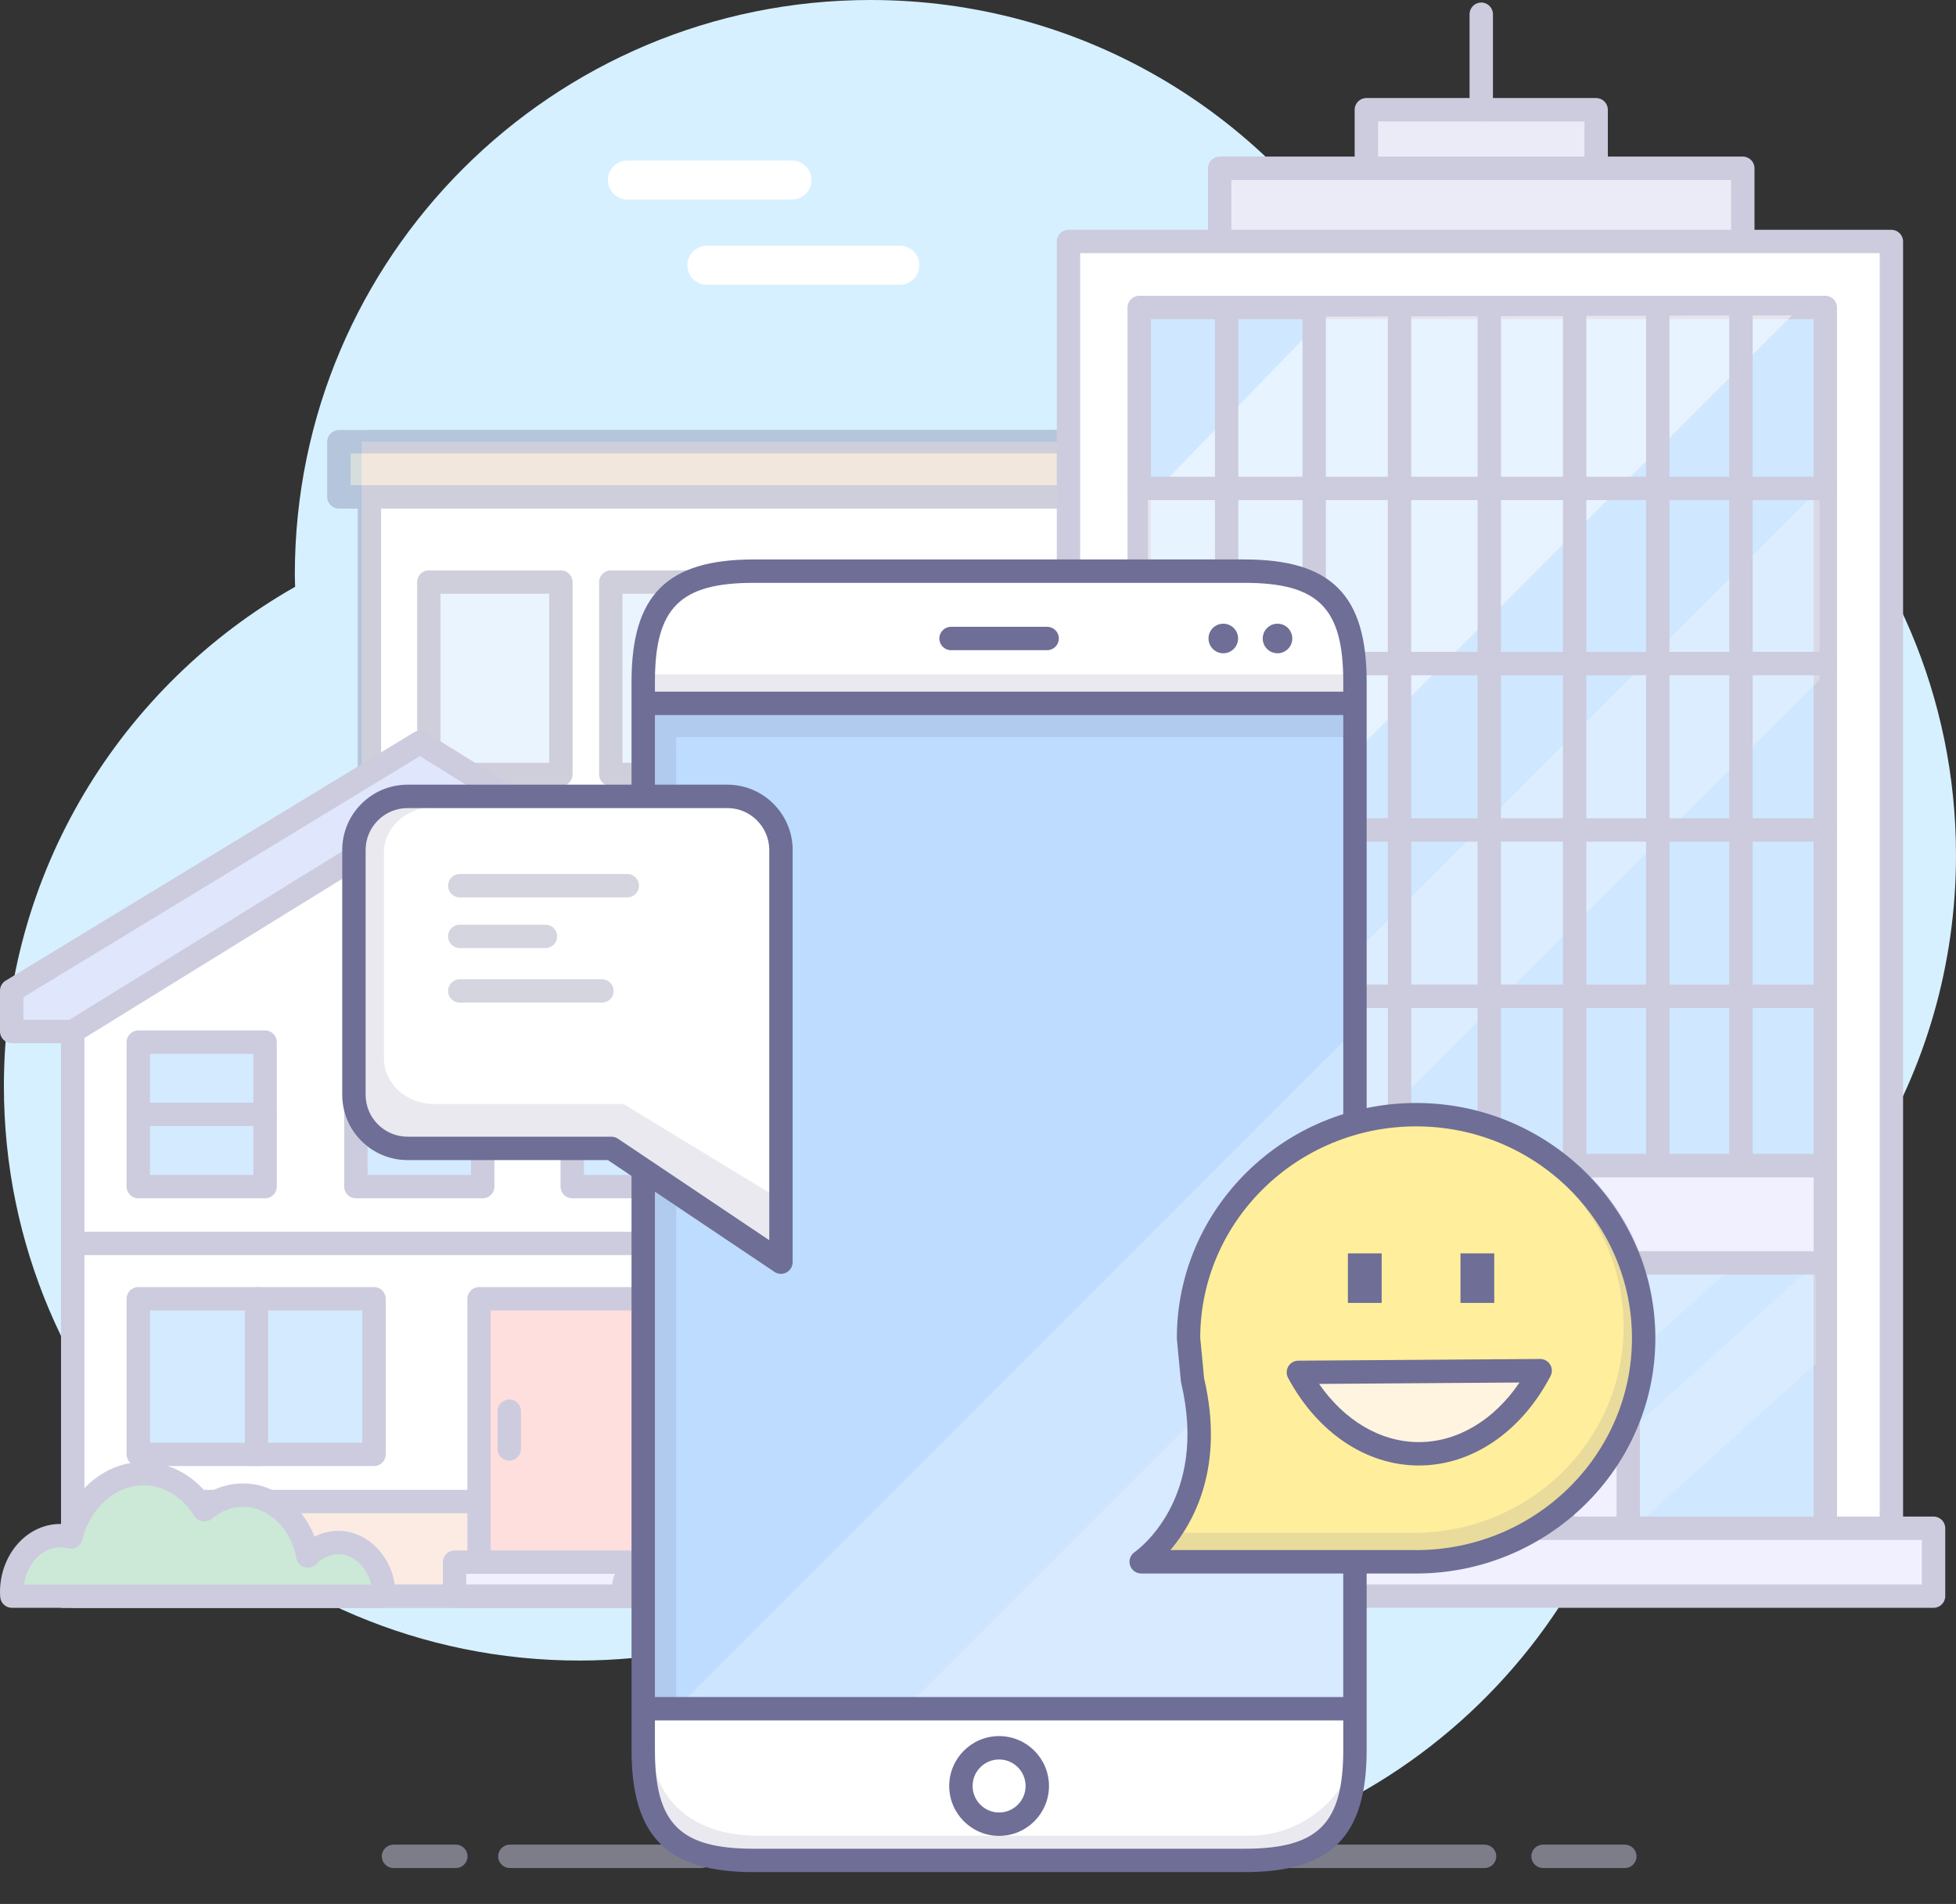 <svg xml:space="preserve" style="enable-background:new 0 0 250.979 244.246;" viewBox="0 0 250.979 244.246" height="244.246px" width="250.979px" y="0px" x="0px" xmlns:xlink="http://www.w3.org/1999/xlink" xmlns="http://www.w3.org/2000/svg" id="Layer_1" version="1.1">
<rect x="0" y="0" width="250.979" height="244.246" fill="#333333" stroke="none"/>
<g id="Layer_1_1_">
	<g id="Layer_4_1_">
		<path d="M250.979,109.715c0-40.701-33.074-73.693-73.871-73.693c-0.635,0-1.262,0.029-1.893,0.046
			C162.334,14.476,138.717,0,111.701,0C70.903,0,37.83,32.995,37.83,73.696c0,0.529,0.026,1.049,0.04,1.576
			C15.556,87.952,0.5,111.88,0.5,139.332c0,40.699,33.073,73.691,73.872,73.691c2.317,0,4.609-0.123,6.878-0.33
			c13.551,16.377,34.051,26.812,56.998,26.812c37.711,0,68.793-28.191,73.289-64.596
			C234.988,162.562,250.979,138.007,250.979,109.715z" style="fill:#D6F0FF;"></path>
	</g>
	<g id="Layer_2_2_">
		<rect height="148.542" width="117.768" style="fill:#FFFFFF;" y="56.671" x="46.401"></rect>
		<g style="opacity:0.33;">
			<g>
				<rect height="141.454" width="145.377" style="fill:#FFFFFF;" y="56.671" x="47.401"></rect>
				<path d="M192.778,199.625H47.401c-0.829,0-1.5-0.672-1.5-1.5V56.671c0-0.829,0.671-1.5,1.5-1.5h145.377
					c0.828,0,1.5,0.671,1.5,1.5v141.454C194.278,198.953,193.606,199.625,192.778,199.625z M48.901,196.625h142.377V58.171H48.901
					V196.625z" style="fill:#6E6E96;"></path>
			</g>
			<g>
				<rect height="24.311" width="15.658" style="fill:#BDDFFF;" y="105.244" x="144.564"></rect>
				<path d="M160.222,131.055h-15.658c-0.828,0-1.5-0.672-1.5-1.5v-24.311c0-0.829,0.672-1.5,1.5-1.5h15.658
					c0.828,0,1.5,0.671,1.5,1.5v24.311C161.722,130.383,161.05,131.055,160.222,131.055z M146.064,128.055h12.658v-21.311h-12.658
					V128.055z" style="fill:#6E6E96;"></path>
			</g>
			<g>
				<rect height="24.16" width="15.658" style="fill:#BDDFFF;" y="135.445" x="144.564"></rect>
				<path d="M160.222,161.105h-15.658c-0.828,0-1.5-0.672-1.5-1.5v-24.16c0-0.828,0.672-1.5,1.5-1.5h15.658
					c0.828,0,1.5,0.672,1.5,1.5v24.16C161.722,160.434,161.05,161.105,160.222,161.105z M146.064,158.105h12.658v-21.16h-12.658
					V158.105z" style="fill:#6E6E96;"></path>
			</g>
			<g>
				<rect height="24.677" width="15.66" style="fill:#BDDFFF;" y="74.671" x="122.5"></rect>
				<path d="M138.16,100.848H122.5c-0.829,0-1.5-0.671-1.5-1.5V74.671c0-0.829,0.671-1.5,1.5-1.5h15.66
					c0.828,0,1.5,0.671,1.5,1.5v24.677C139.66,100.177,138.989,100.848,138.16,100.848z M124,97.848h12.66V76.171H124V97.848z" style="fill:#6E6E96;"></path>
			</g>
			<g>
				<rect height="24.311" width="15.66" style="fill:#BDDFFF;" y="105.244" x="122.5"></rect>
				<path d="M138.16,131.055H122.5c-0.829,0-1.5-0.672-1.5-1.5v-24.311c0-0.829,0.671-1.5,1.5-1.5h15.66
					c0.828,0,1.5,0.671,1.5,1.5v24.311C139.66,130.383,138.989,131.055,138.16,131.055z M124,128.055h12.66v-21.311H124V128.055z" style="fill:#6E6E96;"></path>
			</g>
			<g>
				<rect height="24.311" width="18.425" style="fill:#BDDFFF;" y="105.244" x="166.629"></rect>
				<path d="M185.054,131.055h-18.425c-0.828,0-1.5-0.672-1.5-1.5v-24.311c0-0.829,0.672-1.5,1.5-1.5h18.425
					c0.828,0,1.5,0.671,1.5,1.5v24.311C186.554,130.383,185.882,131.055,185.054,131.055z M168.129,128.055h15.425v-21.311h-15.425
					V128.055z" style="fill:#6E6E96;"></path>
			</g>
			<g>
				<rect height="24.677" width="15.658" style="fill:#BDDFFF;" y="74.671" x="144.564"></rect>
				<path d="M160.222,100.848h-15.658c-0.828,0-1.5-0.671-1.5-1.5V74.671c0-0.829,0.672-1.5,1.5-1.5h15.658
					c0.828,0,1.5,0.671,1.5,1.5v24.677C161.722,100.177,161.05,100.848,160.222,100.848z M146.064,97.848h12.658V76.171h-12.658
					V97.848z" style="fill:#6E6E96;"></path>
			</g>
			<g>
				<rect height="24.16" width="15.66" style="fill:#BDDFFF;" y="135.445" x="122.5"></rect>
				<path d="M138.16,161.105H122.5c-0.829,0-1.5-0.672-1.5-1.5v-24.16c0-0.828,0.671-1.5,1.5-1.5h15.66
					c0.828,0,1.5,0.672,1.5,1.5v24.16C139.66,160.434,138.989,161.105,138.16,161.105z M124,158.105h12.66v-21.16H124V158.105z" style="fill:#6E6E96;"></path>
			</g>
			<g>
				<rect height="24.677" width="18.425" style="fill:#BDDFFF;" y="74.671" x="166.629"></rect>
				<path d="M185.054,100.848h-18.425c-0.828,0-1.5-0.671-1.5-1.5V74.671c0-0.829,0.672-1.5,1.5-1.5h18.425
					c0.828,0,1.5,0.671,1.5,1.5v24.677C186.554,100.177,185.882,100.848,185.054,100.848z M168.129,97.848h15.425V76.171h-15.425
					V97.848z" style="fill:#6E6E96;"></path>
			</g>
			<g>
				<rect height="24.16" width="18.425" style="fill:#BDDFFF;" y="135.445" x="166.629"></rect>
				<path d="M185.054,161.105h-18.425c-0.828,0-1.5-0.672-1.5-1.5v-24.16c0-0.828,0.672-1.5,1.5-1.5h18.425
					c0.828,0,1.5,0.672,1.5,1.5v24.16C186.554,160.434,185.882,161.105,185.054,161.105z M168.129,158.105h15.425v-21.16h-15.425
					V158.105z" style="fill:#6E6E96;"></path>
			</g>
			<g>
				<rect height="24.311" width="16.942" style="fill:#BDDFFF;" y="105.244" x="55.025"></rect>
				<path d="M71.967,131.055H55.025c-0.829,0-1.5-0.672-1.5-1.5v-24.311c0-0.829,0.671-1.5,1.5-1.5h16.942
					c0.829,0,1.5,0.671,1.5,1.5v24.311C73.467,130.383,72.796,131.055,71.967,131.055z M56.525,128.055h13.942v-21.311H56.525
					V128.055z" style="fill:#6E6E96;"></path>
			</g>
			<g>
				<rect height="24.677" width="16.942" style="fill:#BDDFFF;" y="74.671" x="55.025"></rect>
				<path d="M71.967,100.848H55.025c-0.829,0-1.5-0.671-1.5-1.5V74.671c0-0.829,0.671-1.5,1.5-1.5h16.942
					c0.829,0,1.5,0.671,1.5,1.5v24.677C73.467,100.177,72.796,100.848,71.967,100.848z M56.525,97.848h13.942V76.171H56.525V97.848z" style="fill:#6E6E96;"></path>
			</g>
			<g>
				<rect height="24.16" width="16.942" style="fill:#BDDFFF;" y="135.445" x="55.025"></rect>
				<path d="M71.967,161.105H55.025c-0.829,0-1.5-0.672-1.5-1.5v-24.16c0-0.828,0.671-1.5,1.5-1.5h16.942
					c0.829,0,1.5,0.672,1.5,1.5v24.16C73.467,160.434,72.796,161.105,71.967,161.105z M56.525,158.105h13.942v-21.16H56.525V158.105
					z" style="fill:#6E6E96;"></path>
			</g>
			<g>
				<rect height="24.16" width="15.655" style="fill:#BDDFFF;" y="135.445" x="78.373"></rect>
				<path d="M94.029,161.105H78.373c-0.829,0-1.5-0.672-1.5-1.5v-24.16c0-0.828,0.671-1.5,1.5-1.5h15.655
					c0.829,0,1.5,0.672,1.5,1.5v24.16C95.529,160.434,94.857,161.105,94.029,161.105z M79.873,158.105h12.655v-21.16H79.873V158.105
					z" style="fill:#6E6E96;"></path>
			</g>
			<g>
				<rect height="24.311" width="15.655" style="fill:#BDDFFF;" y="105.244" x="78.373"></rect>
				<path d="M94.029,131.055H78.373c-0.829,0-1.5-0.672-1.5-1.5v-24.311c0-0.829,0.671-1.5,1.5-1.5h15.655
					c0.829,0,1.5,0.671,1.5,1.5v24.311C95.529,130.383,94.857,131.055,94.029,131.055z M79.873,128.055h12.655v-21.311H79.873
					V128.055z" style="fill:#6E6E96;"></path>
			</g>
			<g>
				<rect height="24.16" width="15.659" style="fill:#BDDFFF;" y="135.445" x="100.437"></rect>
				<path d="M116.096,161.105h-15.659c-0.829,0-1.5-0.672-1.5-1.5v-24.16c0-0.828,0.671-1.5,1.5-1.5h15.659
					c0.829,0,1.5,0.672,1.5,1.5v24.16C117.596,160.434,116.925,161.105,116.096,161.105z M101.937,158.105h12.659v-21.16h-12.659
					V158.105z" style="fill:#6E6E96;"></path>
			</g>
			<g>
				<rect height="24.677" width="15.659" style="fill:#BDDFFF;" y="74.671" x="100.437"></rect>
				<path d="M116.096,100.848h-15.659c-0.829,0-1.5-0.671-1.5-1.5V74.671c0-0.829,0.671-1.5,1.5-1.5h15.659
					c0.829,0,1.5,0.671,1.5,1.5v24.677C117.596,100.177,116.925,100.848,116.096,100.848z M101.937,97.848h12.659V76.171h-12.659
					V97.848z" style="fill:#6E6E96;"></path>
			</g>
			<g>
				<rect height="24.311" width="15.659" style="fill:#BDDFFF;" y="105.244" x="100.437"></rect>
				<path d="M116.096,131.055h-15.659c-0.829,0-1.5-0.672-1.5-1.5v-24.311c0-0.829,0.671-1.5,1.5-1.5h15.659
					c0.829,0,1.5,0.671,1.5,1.5v24.311C117.596,130.383,116.925,131.055,116.096,131.055z M101.937,128.055h12.659v-21.311h-12.659
					V128.055z" style="fill:#6E6E96;"></path>
			</g>
			<g>
				<rect height="24.677" width="15.655" style="fill:#BDDFFF;" y="74.671" x="78.373"></rect>
				<path d="M94.029,100.848H78.373c-0.829,0-1.5-0.671-1.5-1.5V74.671c0-0.829,0.671-1.5,1.5-1.5h15.655
					c0.829,0,1.5,0.671,1.5,1.5v24.677C95.529,100.177,94.857,100.848,94.029,100.848z M79.873,97.848h12.655V76.171H79.873V97.848z" style="fill:#6E6E96;"></path>
			</g>
			<g>
				<rect height="7.074" width="153.227" style="fill:#D5B697;" y="56.671" x="43.483"></rect>
				<path d="M196.709,65.245H43.483c-0.829,0-1.5-0.671-1.5-1.5v-7.074c0-0.829,0.671-1.5,1.5-1.5h153.227
					c0.828,0,1.5,0.671,1.5,1.5v7.074C198.209,64.574,197.537,65.245,196.709,65.245z M44.983,62.245h150.227v-4.074H44.983V62.245z" style="fill:#6E6E96;"></path>
			</g>
			<g>
				<rect height="24.16" width="15.658" style="fill:#BDDFFF;" y="165.895" x="144.564"></rect>
				<path d="M160.222,191.555h-15.658c-0.828,0-1.5-0.672-1.5-1.5v-24.16c0-0.828,0.672-1.5,1.5-1.5h15.658
					c0.828,0,1.5,0.672,1.5,1.5v24.16C161.722,190.883,161.05,191.555,160.222,191.555z M146.064,188.555h12.658v-21.16h-12.658
					V188.555z" style="fill:#6E6E96;"></path>
			</g>
			<g>
				<rect height="24.16" width="18.425" style="fill:#BDDFFF;" y="165.895" x="166.629"></rect>
				<path d="M185.054,191.555h-18.425c-0.828,0-1.5-0.672-1.5-1.5v-24.16c0-0.828,0.672-1.5,1.5-1.5h18.425
					c0.828,0,1.5,0.672,1.5,1.5v24.16C186.554,190.883,185.882,191.555,185.054,191.555z M168.129,188.555h15.425v-21.16h-15.425
					V188.555z" style="fill:#6E6E96;"></path>
			</g>
			<g>
				<rect height="24.16" width="16.942" style="fill:#BDDFFF;" y="165.895" x="55.025"></rect>
				<path d="M71.967,191.555H55.025c-0.829,0-1.5-0.672-1.5-1.5v-24.16c0-0.828,0.671-1.5,1.5-1.5h16.942
					c0.829,0,1.5,0.672,1.5,1.5v24.16C73.467,190.883,72.796,191.555,71.967,191.555z M56.525,188.555h13.942v-21.16H56.525V188.555
					z" style="fill:#6E6E96;"></path>
			</g>
			<g>
				<rect height="24.16" width="15.655" style="fill:#BDDFFF;" y="165.895" x="78.373"></rect>
				<path d="M94.029,191.555H78.373c-0.829,0-1.5-0.672-1.5-1.5v-24.16c0-0.828,0.671-1.5,1.5-1.5h15.655
					c0.829,0,1.5,0.672,1.5,1.5v24.16C95.529,190.883,94.857,191.555,94.029,191.555z M79.873,188.555h12.655v-21.16H79.873V188.555
					z" style="fill:#6E6E96;"></path>
			</g>
			<g>
				<rect height="32.229" width="37.784" style="fill:#E4BC96;" y="165.895" x="100.437"></rect>
				<path d="M138.221,199.624h-37.784c-0.829,0-1.5-0.672-1.5-1.5v-32.229c0-0.828,0.671-1.5,1.5-1.5h37.784
					c0.828,0,1.5,0.672,1.5,1.5v32.229C139.721,198.952,139.049,199.624,138.221,199.624z M101.937,196.624h34.784v-29.229h-34.784
					V196.624z" style="fill:#6E6E96;"></path>
			</g>
			<path d="M119.113,199.625c-0.829,0-1.5-0.672-1.5-1.5v-32.23c0-0.828,0.671-1.5,1.5-1.5s1.5,0.672,1.5,1.5
				v32.23C120.613,198.953,119.941,199.625,119.113,199.625z" style="fill:#6E6E96;"></path>
		</g>
		<rect height="18" width="38" style="fill:#D6F0FF;" y="195.557" x="85.833"></rect>
		<path d="M101.625,25.598H80.5c-1.381,0-2.5-1.119-2.5-2.5s1.119-2.5,2.5-2.5h21.125
			c1.381,0,2.5,1.119,2.5,2.5S103.006,25.598,101.625,25.598z" style="fill:#FFFFFF;"></path>
		<path d="M115.465,36.525H90.698c-1.381,0-2.5-1.119-2.5-2.5s1.119-2.5,2.5-2.5h24.767
			c1.381,0,2.5,1.119,2.5,2.5S116.846,36.525,115.465,36.525z" style="fill:#FFFFFF;"></path>
	</g>
	<g id="Layer_3_2_">
		<g>
			<rect height="9.561" width="67.122" style="fill:#EBEBF7;" y="21.587" x="156.502"></rect>
			<path d="M223.624,32.648h-67.122c-0.828,0-1.5-0.671-1.5-1.5v-9.561c0-0.829,0.672-1.5,1.5-1.5h67.122
				c0.828,0,1.5,0.671,1.5,1.5v9.561C225.124,31.977,224.452,32.648,223.624,32.648z M158.002,29.648h64.122v-6.561h-64.122V29.648z" style="fill:#CCCCDE;"></path>
		</g>
		<g>
			<rect height="169.355" width="105.589" style="fill:#FFFFFF;" y="30.982" x="137.1"></rect>
			<path d="M242.689,201.837H137.1c-0.828,0-1.5-0.672-1.5-1.5V30.982c0-0.829,0.672-1.5,1.5-1.5h105.589
				c0.828,0,1.5,0.671,1.5,1.5v169.355C244.189,201.165,243.517,201.837,242.689,201.837z M138.6,198.837h102.589V32.482H138.6
				V198.837z" style="fill:#CCCCDE;"></path>
		</g>
		<g>
			<rect height="160.893" width="88.036" style="fill:#CFE7FF;" y="39.445" x="146.174"></rect>
			<path d="M234.21,201.838h-88.036c-0.828,0-1.5-0.672-1.5-1.5V39.445c0-0.829,0.672-1.5,1.5-1.5h88.036
				c0.828,0,1.5,0.671,1.5,1.5v160.893C235.71,201.166,235.038,201.838,234.21,201.838z M147.674,198.838h85.036V40.945h-85.036
				V198.838z" style="fill:#CCCCDE;"></path>
		</g>
		<polygon points="147.297,123.091 229.938,40.452 169.996,40.619 
			147.297,63.995" style="opacity:0.49;fill:#FFFFFF;enable-background:new    ;"></polygon>
		<polygon points="233.478,62.664 146.653,149.486 170.497,150.176 
			233.478,87.196" style="opacity:0.27;fill:#FFFFFF;enable-background:new    ;"></polygon>
		<g>
			<rect height="50.793" width="88.036" style="fill:#CFE7FF;" y="149.544" x="146.174"></rect>
			<path d="M234.21,201.837h-88.036c-0.828,0-1.5-0.672-1.5-1.5v-50.793c0-0.828,0.672-1.5,1.5-1.5h88.036
				c0.828,0,1.5,0.672,1.5,1.5v50.793C235.71,201.165,235.038,201.837,234.21,201.837z M147.674,198.837h85.036v-47.793h-85.036
				V198.837z" style="fill:#CCCCDE;"></path>
		</g>
		<g style="opacity:0.37;">
			<polygon points="169.293,162.003 147.475,183.188 
				147.475,196.125 169.293,174.939" style="opacity:0.49;fill:#FFFFFF;enable-background:new    ;"></polygon>
			<polyline points="147.349,173.376 159.062,162.003 
				147.349,162.003" style="opacity:0.49;fill:#FFFFFF;enable-background:new    ;"></polyline>
		</g>
		<g style="opacity:0.37;">
			<polygon points="200.758,162.003 179.573,183.188 
				179.573,196.125 200.758,174.939" style="opacity:0.49;fill:#FFFFFF;enable-background:new    ;"></polygon>
			<polyline points="180.294,173.376 191.667,162.003 
				180.294,162.003" style="opacity:0.49;fill:#FFFFFF;enable-background:new    ;"></polyline>
		</g>
		<g style="opacity:0.37;">
			<polygon points="233.018,162.003 209.48,183.188 209.48,196.125 
				233.018,174.939" style="opacity:0.49;fill:#FFFFFF;enable-background:new    ;"></polygon>
			<polyline points="210.28,173.376 222.918,162.003 210.28,162.003" style="opacity:0.49;fill:#FFFFFF;enable-background:new    ;"></polyline>
		</g>
		<rect height="110.099" width="3" style="fill:#CCCCDE;" y="39.445" x="155.893"></rect>
		<rect height="110.099" width="3" style="fill:#CCCCDE;" y="39.445" x="167.127"></rect>
		<rect height="110.099" width="3" style="fill:#CCCCDE;" y="39.445" x="178.079"></rect>
		<rect height="110.099" width="3" style="fill:#CCCCDE;" y="39.445" x="189.593"></rect>
		<rect height="110.099" width="3" style="fill:#CCCCDE;" y="39.445" x="200.545"></rect>
		<rect height="110.099" width="3" style="fill:#CCCCDE;" y="39.445" x="211.216"></rect>
		<rect height="110.099" width="3" style="fill:#CCCCDE;" y="39.445" x="221.888"></rect>
		<path d="M234.21,64.16h-88.036c-0.828,0-1.5-0.671-1.5-1.5s0.672-1.5,1.5-1.5h88.036
			c0.828,0,1.5,0.671,1.5,1.5S235.038,64.16,234.21,64.16z" style="fill:#CCCCDE;"></path>
		<path d="M234.21,86.625h-88.036c-0.828,0-1.5-0.671-1.5-1.5s0.672-1.5,1.5-1.5h88.036
			c0.828,0,1.5,0.671,1.5,1.5S235.038,86.625,234.21,86.625z" style="fill:#CCCCDE;"></path>
		<path d="M234.21,107.969h-88.036c-0.828,0-1.5-0.671-1.5-1.5s0.672-1.5,1.5-1.5h88.036
			c0.828,0,1.5,0.671,1.5,1.5S235.038,107.969,234.21,107.969z" style="fill:#CCCCDE;"></path>
		<rect height="3" width="88.036" style="fill:#CCCCDE;" y="126.311" x="146.174"></rect>
		<g>
			<rect height="42.618" width="8.981" style="fill:#F0F0FF;" y="157.719" x="170.592"></rect>
			<path d="M179.573,201.837h-8.981c-0.828,0-1.5-0.672-1.5-1.5v-42.618c0-0.828,0.672-1.5,1.5-1.5h8.981
				c0.828,0,1.5,0.672,1.5,1.5v42.618C181.073,201.165,180.402,201.837,179.573,201.837z M172.092,198.837h5.981v-39.618h-5.981
				V198.837z" style="fill:#CCCCDE;"></path>
		</g>
		<g>
			<rect height="44.562" width="8.425" style="fill:#F0F0FF;" y="155.773" x="200.5"></rect>
			<path d="M208.925,201.836H200.5c-0.828,0-1.5-0.672-1.5-1.5v-44.562c0-0.828,0.672-1.5,1.5-1.5h8.425
				c0.828,0,1.5,0.672,1.5,1.5v44.562C210.425,201.164,209.753,201.836,208.925,201.836z M202,198.836h5.425v-41.562H202V198.836z" style="fill:#CCCCDE;"></path>
		</g>
		<g>
			<rect height="12.459" width="88.036" style="fill:#F0F0FF;" y="149.544" x="146.174"></rect>
			<path d="M234.21,163.503h-88.036c-0.828,0-1.5-0.672-1.5-1.5v-12.459c0-0.828,0.672-1.5,1.5-1.5h88.036
				c0.828,0,1.5,0.672,1.5,1.5v12.459C235.71,162.831,235.038,163.503,234.21,163.503z M147.674,160.503h85.036v-9.459h-85.036
				V160.503z" style="fill:#CCCCDE;"></path>
		</g>
		<g>
			<rect height="7.509" width="29.486" style="fill:#EBEBF7;" y="14.078" x="175.319"></rect>
			<path d="M204.805,23.087h-29.486c-0.828,0-1.5-0.671-1.5-1.5v-7.509c0-0.829,0.672-1.5,1.5-1.5h29.486
				c0.828,0,1.5,0.671,1.5,1.5v7.509C206.305,22.416,205.633,23.087,204.805,23.087z M176.819,20.087h26.486v-4.509h-26.486V20.087z" style="fill:#CCCCDE;"></path>
		</g>
		<path d="M190.063,15.578c-0.828,0-1.5-0.671-1.5-1.5V1.826c0-0.829,0.672-1.5,1.5-1.5s1.5,0.671,1.5,1.5
			v12.252C191.563,14.907,190.891,15.578,190.063,15.578z" style="fill:#CCCCDE;"></path>
		<g>
			<rect height="8.706" width="114.727" style="fill:#F0F0FF;" y="196.051" x="133.373"></rect>
			<path d="M248.1,206.257H133.373c-0.828,0-1.5-0.672-1.5-1.5v-8.706c0-0.828,0.672-1.5,1.5-1.5H248.1
				c0.828,0,1.5,0.672,1.5,1.5v8.706C249.6,205.585,248.928,206.257,248.1,206.257z M134.873,203.257H246.6v-5.706H134.873V203.257z" style="fill:#CCCCDE;"></path>
		</g>
	</g>
	<g id="Layer_6_1_">
		<g>
			<polygon points="98.442,204.757 9.331,204.757 9.331,128.594 53.887,100.072 98.442,128.594" style="fill:#FFFFFF;"></polygon>
			<path d="M99.942,206.257H7.831v-78.484l46.056-29.481l46.055,29.481V206.257z M10.831,203.257h86.11
				v-73.842l-43.055-27.562l-43.056,27.562V203.257z" style="fill:#CCCCDE;"></path>
		</g>
		<g>
			<polygon points="53.887,95.235 1.5,127.083 1.5,132.32 9.331,132.32 53.887,104.815 98.321,132.684 
				105.193,132.791 105.193,127.083" style="fill:#E0E6FC;"></polygon>
			<path d="M105.193,134.291c-0.008,0-0.016,0-0.023,0l-6.872-0.107c-0.274-0.005-0.542-0.084-0.773-0.229
				l-43.643-27.373l-43.761,27.015c-0.237,0.146-0.51,0.224-0.788,0.224H1.5c-0.829,0-1.5-0.672-1.5-1.5v-5.237
				c0-0.523,0.273-1.01,0.721-1.281l52.387-31.849c0.482-0.293,1.09-0.291,1.57,0.007l51.306,31.848
				c0.441,0.273,0.709,0.756,0.709,1.274v5.708c0,0.402-0.161,0.787-0.448,1.069C105.964,134.137,105.586,134.291,105.193,134.291z
				 M98.763,131.19l4.93,0.077v-3.351L53.879,96.995L3,127.927v2.894h5.905l44.193-27.282c0.487-0.3,1.102-0.297,1.585,0.006
				L98.763,131.19z" style="fill:#CCCCDE;"></path>
		</g>
		<g>
			<rect height="19.961" width="30.25" style="fill:#D4EAFF;" y="166.613" x="17.744"></rect>
			<path d="M47.994,188.074h-30.25c-0.829,0-1.5-0.672-1.5-1.5v-19.961c0-0.828,0.671-1.5,1.5-1.5h30.25
				c0.829,0,1.5,0.672,1.5,1.5v19.961C49.494,187.402,48.823,188.074,47.994,188.074z M19.244,185.074h27.25v-16.961h-27.25V185.074
				z" style="fill:#CCCCDE;"></path>
		</g>
		<g>
			<rect height="12.131" width="89.109" style="fill:#FCEBE3;" y="192.626" x="9.331"></rect>
			<path d="M98.441,206.257H9.331c-0.829,0-1.5-0.672-1.5-1.5v-12.131c0-0.828,0.671-1.5,1.5-1.5h89.109
				c0.829,0,1.5,0.672,1.5,1.5v12.131C99.941,205.585,99.269,206.257,98.441,206.257z M10.831,203.257h86.109v-9.131H10.831V203.257
				z" style="fill:#CCCCDE;"></path>
		</g>
		<g>
			<path d="M49.257,204.757c0-0.022,0.004-0.045,0.004-0.069c0-3.756-2.626-6.801-5.865-6.801
				c-1.5,0-2.861,0.659-3.898,1.731c-0.809-4.466-4.22-7.817-8.31-7.817c-1.858,0-3.578,0.702-4.977,1.881
				c-1.759-2.806-4.604-4.638-7.822-4.638c-4.419,0-8.138,3.438-9.296,8.134c-0.435-0.111-0.884-0.177-1.348-0.177
				c-3.449,0-6.245,3.242-6.245,7.246c0,0.172,0.012,0.34,0.021,0.51H49.257L49.257,204.757z" style="fill:#CCE8D6;"></path>
			<path d="M49.257,206.257H1.521c-0.798,0-1.457-0.625-1.498-1.423C0.009,204.574,0,204.412,0,204.247
				c0-4.929,3.607-8.927,8.029-8.74c1.685-4.75,5.785-7.963,10.359-7.963c3.108,0,6.068,1.49,8.167,4.052
				c1.422-0.851,2.999-1.295,4.631-1.295c4.023,0,7.607,2.765,9.166,6.829c0.948-0.486,1.982-0.743,3.042-0.743
				c4.061,0,7.365,3.724,7.365,8.301c0,0.043-0.004,0.121-0.007,0.163C50.754,205.68,50.086,206.257,49.257,206.257z M3.071,203.257
				h44.543c-0.502-2.204-2.203-3.87-4.218-3.87c-1.312,0-2.258,0.693-2.82,1.274c-0.391,0.404-0.976,0.552-1.514,0.393
				c-0.538-0.164-0.94-0.614-1.04-1.168c-0.691-3.815-3.564-6.585-6.833-6.585c-1.438,0-2.824,0.528-4.01,1.527
				c-0.333,0.281-0.77,0.399-1.199,0.336c-0.429-0.067-0.808-0.317-1.039-0.686c-1.567-2.501-3.955-3.935-6.551-3.935
				c-3.6,0-6.824,2.876-7.839,6.993c-0.096,0.389-0.343,0.723-0.687,0.928c-0.344,0.206-0.755,0.266-1.142,0.166
				c-0.341-0.088-0.66-0.13-0.976-0.13C5.408,198.501,3.459,200.559,3.071,203.257z" style="fill:#CCCCDE;"></path>
		</g>
		<g>
			<rect height="38.145" width="23.24" style="fill:#FFDEDE;" y="166.613" x="61.471"></rect>
			<path d="M84.711,206.258h-23.24c-0.829,0-1.5-0.672-1.5-1.5v-38.145c0-0.828,0.671-1.5,1.5-1.5h23.24
				c0.829,0,1.5,0.672,1.5,1.5v38.145C86.211,205.586,85.54,206.258,84.711,206.258z M62.971,203.258h20.24v-35.145h-20.24V203.258z" style="fill:#CCCCDE;"></path>
		</g>
		<path d="M98.442,161.007H9.331c-0.829,0-1.5-0.672-1.5-1.5s0.671-1.5,1.5-1.5h89.11
			c0.829,0,1.5,0.672,1.5,1.5S99.27,161.007,98.442,161.007z" style="fill:#CCCCDE;"></path>
		<g>
			<g>
				<rect height="18.535" width="16.274" style="fill:#D4EAFF;" y="133.689" x="17.744"></rect>
				<path d="M34.019,153.725H17.744c-0.829,0-1.5-0.672-1.5-1.5v-18.535c0-0.828,0.671-1.5,1.5-1.5h16.274
					c0.829,0,1.5,0.672,1.5,1.5v18.535C35.519,153.053,34.847,153.725,34.019,153.725z M19.244,150.725h13.274v-15.535H19.244
					V150.725z" style="fill:#CCCCDE;"></path>
			</g>
			<path d="M34.021,144.457H17.744c-0.829,0-1.5-0.672-1.5-1.5s0.671-1.5,1.5-1.5h16.276
				c0.829,0,1.5,0.672,1.5,1.5S34.849,144.457,34.021,144.457z" style="fill:#CCCCDE;"></path>
		</g>
		<g>
			<g>
				<rect height="18.535" width="16.277" style="fill:#D4EAFF;" y="133.689" x="73.422"></rect>
				<path d="M89.699,153.725H73.422c-0.829,0-1.5-0.672-1.5-1.5v-18.535c0-0.828,0.671-1.5,1.5-1.5h16.277
					c0.829,0,1.5,0.672,1.5,1.5v18.535C91.199,153.053,90.528,153.725,89.699,153.725z M74.922,150.725h13.277v-15.535H74.922
					V150.725z" style="fill:#CCCCDE;"></path>
			</g>
			<path d="M89.699,144.457H73.422c-0.829,0-1.5-0.672-1.5-1.5s0.671-1.5,1.5-1.5h16.277
				c0.829,0,1.5,0.672,1.5,1.5S90.528,144.457,89.699,144.457z" style="fill:#CCCCDE;"></path>
		</g>
		<g>
			<g>
				<rect height="18.535" width="16.274" style="fill:#D4EAFF;" y="133.689" x="45.664"></rect>
				<path d="M61.939,153.725H45.664c-0.829,0-1.5-0.672-1.5-1.5v-18.535c0-0.828,0.671-1.5,1.5-1.5h16.274
					c0.829,0,1.5,0.672,1.5,1.5v18.535C63.439,153.053,62.767,153.725,61.939,153.725z M47.164,150.725h13.274v-15.535H47.164
					V150.725z" style="fill:#CCCCDE;"></path>
			</g>
			<path d="M61.941,144.457H45.664c-0.829,0-1.5-0.672-1.5-1.5s0.671-1.5,1.5-1.5h16.276
				c0.829,0,1.5,0.672,1.5,1.5S62.769,144.457,61.941,144.457z" style="fill:#CCCCDE;"></path>
		</g>
		<path d="M32.906,188.074c-0.829,0-1.5-0.672-1.5-1.5v-19.961c0-0.828,0.671-1.5,1.5-1.5s1.5,0.672,1.5,1.5
			v19.961C34.406,187.402,33.735,188.074,32.906,188.074z" style="fill:#CCCCDE;"></path>
		<g>
			<rect height="4.355" width="29.531" style="fill:#F0F0FF;" y="200.4" x="58.325"></rect>
			<path d="M87.857,206.256H58.325c-0.829,0-1.5-0.672-1.5-1.5V200.4c0-0.828,0.671-1.5,1.5-1.5h29.531
				c0.829,0,1.5,0.672,1.5,1.5v4.355C89.357,205.584,88.685,206.256,87.857,206.256z M59.825,203.256h26.531V201.9H59.825V203.256z" style="fill:#CCCCDE;"></path>
		</g>
		<g>
			<path d="M111.875,204.757c0-0.017,0.003-0.03,0.003-0.047c0-2.513-1.756-4.549-3.924-4.549
				c-1.002,0-1.916,0.44-2.609,1.157c-0.539-2.985-2.82-5.229-5.556-5.229c-1.244,0-2.395,0.472-3.328,1.259
				c-1.176-1.878-3.079-3.103-5.231-3.103c-2.955,0-5.44,2.301-6.217,5.438c-0.291-0.074-0.592-0.115-0.901-0.115
				c-2.308,0-4.177,2.168-4.177,4.846c0,0.113,0.007,0.229,0.018,0.342L111.875,204.757L111.875,204.757z" style="fill:#CCE8D6;"></path>
			<path d="M111.875,206.257L111.875,206.257l-31.923-0.001c-0.773,0-1.42-0.588-1.493-1.358
				c-0.015-0.16-0.024-0.323-0.024-0.483c0-3.441,2.464-6.252,5.523-6.344c1.268-3.191,4.11-5.325,7.272-5.325
				c2.098,0,4.098,0.941,5.575,2.576c0.93-0.482,1.941-0.732,2.985-0.732c2.736,0,5.187,1.763,6.391,4.404
				c0.565-0.219,1.164-0.332,1.774-0.332c2.991,0,5.424,2.714,5.424,6.049c0,0.036-0.002,0.084-0.005,0.127
				c-0.02,0.368-0.175,0.718-0.438,0.98C112.655,206.099,112.273,206.257,111.875,206.257z M81.6,203.256l28.484,0.001
				c-0.411-0.95-1.212-1.596-2.13-1.596c-0.706,0-1.222,0.381-1.531,0.7c-0.392,0.404-0.977,0.553-1.514,0.393
				c-0.539-0.164-0.94-0.615-1.04-1.169c-0.418-2.315-2.134-3.996-4.08-3.996c-0.842,0-1.659,0.313-2.361,0.905
				c-0.333,0.28-0.768,0.403-1.199,0.335c-0.429-0.066-0.808-0.317-1.039-0.686c-0.954-1.524-2.397-2.398-3.96-2.398
				c-2.177,0-4.134,1.768-4.761,4.299c-0.096,0.388-0.343,0.722-0.686,0.927c-0.343,0.206-0.754,0.267-1.141,0.166
				C83.277,200.795,82.035,201.788,81.6,203.256z" style="fill:#CCCCDE;"></path>
		</g>
		<path d="M65.345,187.375c-0.829,0-1.5-0.672-1.5-1.5v-4.84c0-0.828,0.671-1.5,1.5-1.5s1.5,0.672,1.5,1.5
			v4.84C66.845,186.703,66.174,187.375,65.345,187.375z" style="fill:#CCCCDE;"></path>
	</g>
</g>
<g id="Layer_2_1_">
	<path d="M90.005,239.639H65.422c-0.829,0-1.5-0.672-1.5-1.5
		s0.671-1.5,1.5-1.5h24.583c0.829,0,1.5,0.672,1.5,1.5S90.834,239.639,90.005,239.639z" style="opacity:0.45;fill:#D8D8F5;enable-background:new    ;"></path>
	<path d="M58.49,239.639h-8c-0.829,0-1.5-0.672-1.5-1.5
		s0.671-1.5,1.5-1.5h8c0.829,0,1.5,0.672,1.5,1.5S59.319,239.639,58.49,239.639z" style="opacity:0.45;fill:#D8D8F5;enable-background:new    ;"></path>
	<path d="M190.49,239.639h-27.5c-0.828,0-1.5-0.672-1.5-1.5
		s0.672-1.5,1.5-1.5h27.5c0.828,0,1.5,0.672,1.5,1.5S191.319,239.639,190.49,239.639z" style="opacity:0.45;fill:#D8D8F5;enable-background:new    ;"></path>
	<path d="M208.49,239.639h-10.5c-0.828,0-1.5-0.672-1.5-1.5
		s0.672-1.5,1.5-1.5h10.5c0.828,0,1.5,0.672,1.5,1.5S209.319,239.639,208.49,239.639z" style="opacity:0.45;fill:#D8D8F5;enable-background:new    ;"></path>
	<g>
		<path d="M173.857,224.466c0,7.808-6.389,14.198-14.196,14.198H96.73c-7.808,0-14.196-6.391-14.196-14.198
			v-137c0-7.809,6.389-14.197,14.196-14.197h62.932c7.808,0,14.196,6.389,14.196,14.197L173.857,224.466L173.857,224.466
			L173.857,224.466z" style="fill:#F0F0FF;"></path>
		<path d="M173.857,224.466c0,7.808-6.389,14.198-14.196,14.198H96.73c-7.808,0-14.196-6.391-14.196-14.198
			v-137c0-7.809,6.389-14.197,14.196-14.197h62.932c7.808,0,14.196,6.389,14.196,14.197L173.857,224.466L173.857,224.466
			L173.857,224.466z" style="fill:#FFFFFF;"></path>
		<rect height="127.854" width="91.325" style="fill:#BDDCFF;" y="91.349" x="82.533"></rect>
		<polygon points="86.761,219.203 173.859,132.104 173.859,161.439 
			116.094,219.203" style="opacity:0.49;fill:#DEEFFF;enable-background:new    ;"></polygon>
		<polygon points="173.859,161.439 116.094,219.203 173.859,219.203" style="opacity:0.4;fill:#FFFFFF;enable-background:new    ;"></polygon>
		<path d="M159.66,240.164H96.73c-11.149,0-15.696-4.548-15.696-15.698v-137
			c0-11.149,4.547-15.697,15.696-15.697h62.932c11.148,0,15.696,4.548,15.696,15.697v137
			C175.357,235.616,170.809,240.164,159.66,240.164z M96.73,74.769c-9.493,0-12.696,3.204-12.696,12.697v137
			c0,9.494,3.204,12.698,12.696,12.698h62.931c9.492,0,12.696-3.204,12.696-12.698l0.001-137c0-9.493-3.204-12.697-12.696-12.697
			H96.73z" style="fill:#6E6E96;"></path>
		<rect height="3" width="91.325" style="fill:#6E6E96;" y="88.728" x="82.533"></rect>
		<rect height="3" width="91.325" style="fill:#6E6E96;" y="217.703" x="82.533"></rect>
		<path d="M134.362,83.408H122.03c-0.829,0-1.5-0.671-1.5-1.5s0.671-1.5,1.5-1.5h12.332
			c0.828,0,1.5,0.671,1.5,1.5S135.19,83.408,134.362,83.408z" style="fill:#6E6E96;"></path>
		<path d="M128.196,235.514c-3.529,0-6.4-2.871-6.4-6.4s2.871-6.401,6.4-6.401s6.401,2.872,6.401,6.401
			S131.725,235.514,128.196,235.514z M128.196,225.712c-1.875,0-3.4,1.525-3.4,3.401c0,1.875,1.525,3.4,3.4,3.4
			c1.876,0,3.401-1.525,3.401-3.4C131.597,227.237,130.072,225.712,128.196,225.712z" style="fill:#6E6E96;"></path>
		<circle r="1.897" cy="81.907" cx="163.921" style="fill:#6E6E96;"></circle>
		<circle r="1.897" cy="81.907" cx="156.964" style="fill:#6E6E96;"></circle>
		<polygon points="173.859,90.228 82.533,90.228 82.533,219.203 
			86.761,219.203 86.761,94.557 173.859,94.557" style="opacity:0.15;fill:#6E6E96;enable-background:new    ;"></polygon>
		<rect height="3.711" width="91.325" style="opacity:0.15;fill:#6E6E96;enable-background:new    ;" y="86.517" x="82.533"></rect>
		<path d="M160.291,235.502h-62.93
			c-7.808,0-14.196-3.859-14.196-14.199v3.479c0,12.868,6.389,14.198,14.196,14.198h62.93c7.809,0,14.196-3.86,14.196-14.198h0.003
			v-3.479h-0.003C174.49,229.111,168.1,235.502,160.291,235.502z" style="opacity:0.15;fill:#6E6E96;enable-background:new    ;"></path>
	</g>
</g>
<g id="Layer_3_1_">
	<g>
		<g>
			<path d="M181.703,200.354c16.128,0,29.199-12.841,29.199-28.679c0-15.839-13.071-28.679-29.199-28.679
				c-16.126,0-29.2,12.84-29.2,28.679l0.517,5.399c3.822,16.143-6.59,23.277-6.59,23.277h35.273" style="fill:#FFEF9C;"></path>
			<path d="M181.703,201.854c-0.026,0-0.052-0.001-0.077-0.002H146.43c-0.657,0-1.238-0.428-1.433-1.057
				c-0.194-0.628,0.042-1.31,0.585-1.681c0.385-0.269,9.5-6.818,5.978-21.694c-0.016-0.066-0.026-0.135-0.033-0.203l-0.517-5.399
				c-0.005-0.047-0.007-0.095-0.007-0.143c0-16.641,13.772-30.179,30.7-30.179s30.699,13.538,30.699,30.179
				S198.631,201.854,181.703,201.854z M150.172,198.852h31.531c0.025,0,0.05,0.001,0.075,0.002
				c15.239-0.04,27.624-12.217,27.624-27.179c0-14.986-12.426-27.179-27.699-27.179c-15.25,0-27.661,12.154-27.7,27.108l0.5,5.226
				C157.152,188.156,153.198,195.29,150.172,198.852z" style="fill:#6E6E96;"></path>
		</g>
		<g>
			<path d="M197.622,175.834c-3.374,6.434-9.088,10.665-15.569,10.665c-6.408,0-12.067-4.136-15.455-10.446
				L197.622,175.834z" style="fill:#FFF4DF;"></path>
			<path d="M182.053,187.999c-6.728,0-12.999-4.2-16.776-11.236c-0.249-0.464-0.237-1.023,0.031-1.476
				s0.754-0.73,1.279-0.734l31.024-0.219c0.004,0,0.007,0,0.011,0c0.522,0,1.009,0.272,1.281,0.72
				c0.273,0.449,0.292,1.011,0.047,1.477C195.185,183.712,188.867,187.999,182.053,187.999z M169.256,177.534
				c3.262,4.717,7.907,7.465,12.797,7.465c4.963,0,9.654-2.815,12.92-7.646L169.256,177.534z" style="fill:#6E6E96;"></path>
		</g>
		<g>
			<rect height="6.355" width="4.334" style="fill:#6E6E96;" y="160.787" x="172.951"></rect>
		</g>
		<g>
			<rect height="6.355" width="4.332" style="fill:#6E6E96;" y="160.787" x="187.398"></rect>
		</g>
		<path d="M183.084,142.156c-8.686,0-16.48,3.728-21.829,9.641
			c5.305-4.954,12.571-8.036,20.152-8.036c14.864,0,26.916,11.835,26.916,26.436s-12.052,26.435-26.916,26.435H150.72
			c-1.554,1.948-2.91,2.883-2.91,2.883h35.273c16.128,0,29.201-12.84,29.201-28.679
			C212.285,154.994,199.212,142.156,183.084,142.156z" style="opacity:0.15;fill:#6E6E96;enable-background:new    ;"></path>
	</g>
	<g>
		<g>
			<path d="M100.207,161.914v-21.477v-31.391c0-3.786-3.099-6.884-6.884-6.884H52.297
				c-3.787,0-6.884,3.098-6.884,6.884v31.391c0,3.787,3.098,6.884,6.884,6.884h26.158L100.207,161.914z" style="fill:#FFFFFF;"></path>
			<path d="M100.207,163.414c-0.292,0-0.584-0.085-0.835-0.254l-21.373-14.339H52.297
				c-4.623,0-8.384-3.761-8.384-8.384v-31.391c0-4.623,3.761-8.384,8.384-8.384h41.026c4.623,0,8.384,3.761,8.384,8.384v52.867
				c0,0.554-0.305,1.062-0.794,1.323C100.692,163.355,100.449,163.414,100.207,163.414z M52.297,103.663
				c-2.969,0-5.384,2.415-5.384,5.384v31.391c0,2.969,2.415,5.384,5.384,5.384h26.158c0.298,0,0.588,0.089,0.835,0.254
				l19.417,13.026v-50.055c0-2.969-2.415-5.384-5.384-5.384H52.297z" style="fill:#6E6E96;"></path>
		</g>
		<path d="M45.688,109.875v31.389c0,3.786,3.099,6.885,6.884,6.885
			H78.73l21.752,14.594v-52.867c0-3.787-3.098-6.884-6.884-6.884H52.572C48.785,102.99,45.688,106.088,45.688,109.875z
			 M49.267,135.816v-26.471c0-3.193,2.88-5.805,6.401-5.805h38.146c3.521,0,6.4,2.612,6.4,5.805v44.583L79.99,141.623H55.668
			C52.148,141.623,49.267,139.011,49.267,135.816L49.267,135.816z" style="opacity:0.15;fill:#6E6E96;enable-background:new    ;"></path>
	</g>
	<path d="M80.49,115.123h-21.5c-0.829,0-1.5-0.671-1.5-1.5
		s0.671-1.5,1.5-1.5h21.5c0.829,0,1.5,0.671,1.5,1.5S81.319,115.123,80.49,115.123z" style="opacity:0.29;fill:#6E6E96;enable-background:new    ;"></path>
	<path d="M69.99,121.623h-11c-0.829,0-1.5-0.671-1.5-1.5
		s0.671-1.5,1.5-1.5h11c0.829,0,1.5,0.671,1.5,1.5S70.819,121.623,69.99,121.623z" style="opacity:0.29;fill:#6E6E96;enable-background:new    ;"></path>
	<path d="M77.24,128.623H58.99c-0.829,0-1.5-0.672-1.5-1.5
		s0.671-1.5,1.5-1.5h18.25c0.829,0,1.5,0.672,1.5,1.5S78.069,128.623,77.24,128.623z" style="opacity:0.29;fill:#6E6E96;enable-background:new    ;"></path>
</g>
</svg>
